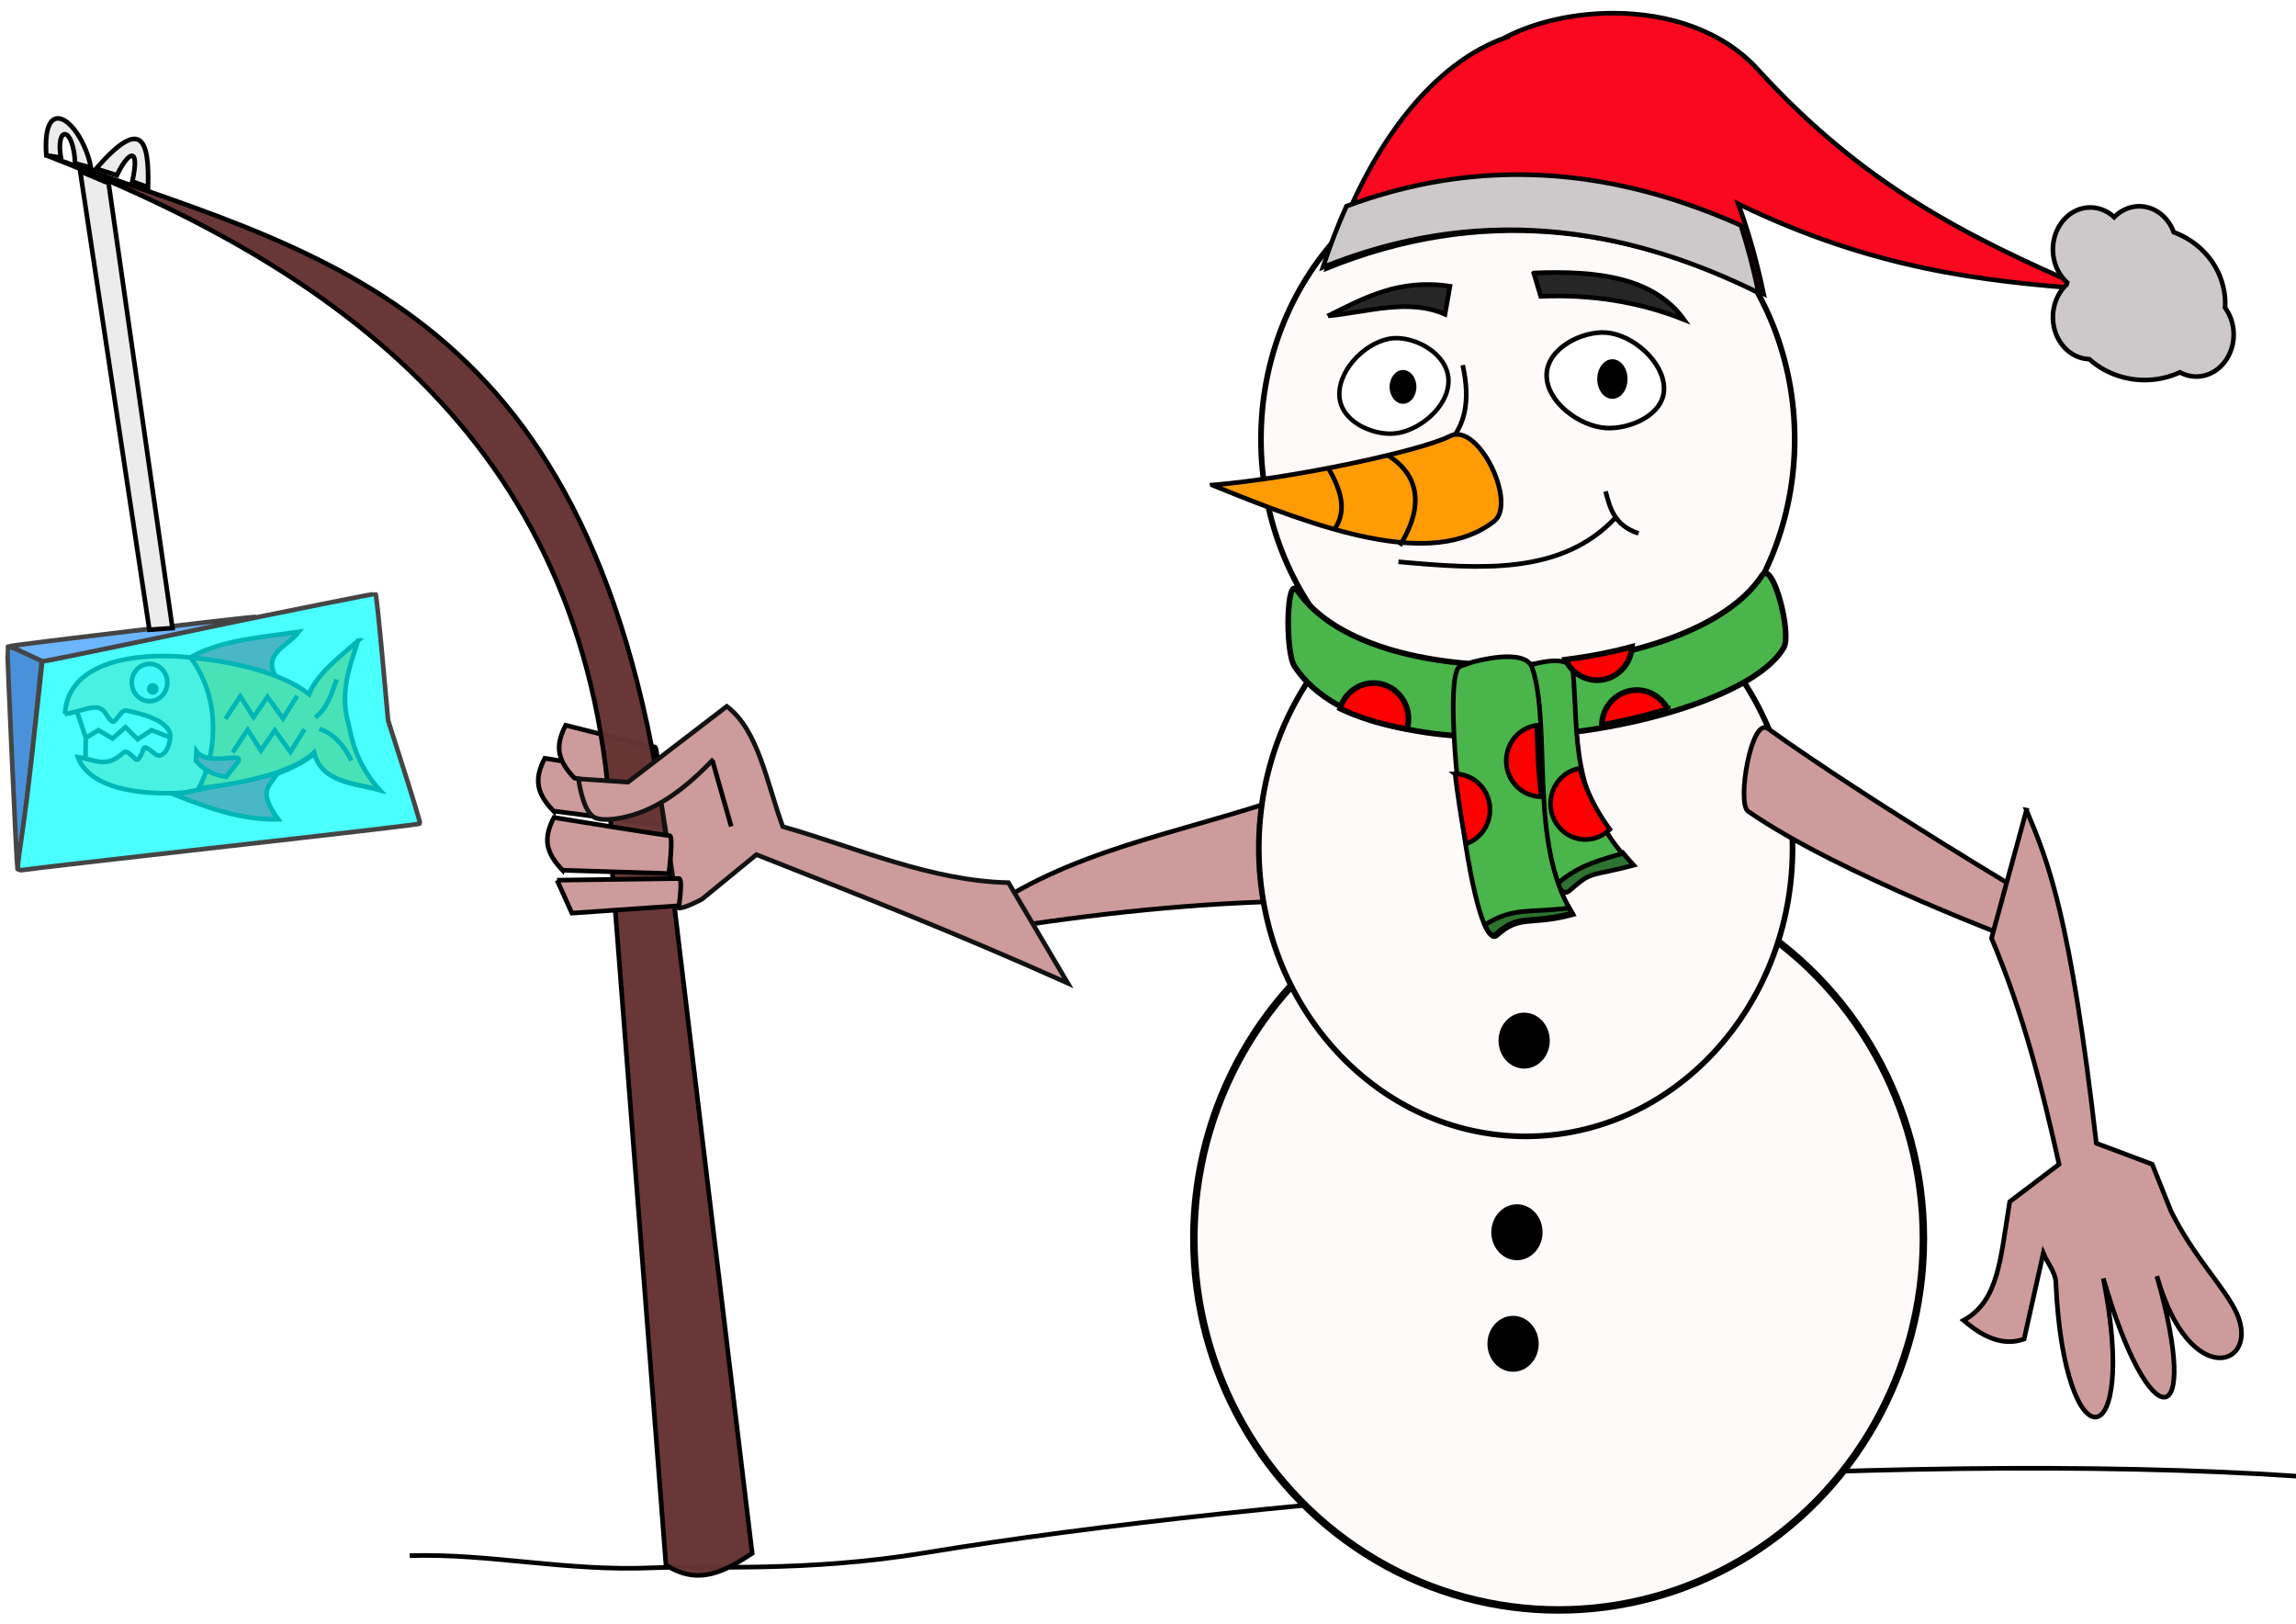 <?xml version="1.0" encoding="UTF-8" standalone="no"?>
<svg
   xmlns:dc="http://purl.org/dc/elements/1.1/"
   xmlns:cc="http://creativecommons.org/ns#"
   xmlns:rdf="http://www.w3.org/1999/02/22-rdf-syntax-ns#"
   xmlns:svg="http://www.w3.org/2000/svg"
   xmlns="http://www.w3.org/2000/svg"
   xmlns:xlink="http://www.w3.org/1999/xlink"
   xmlns:sodipodi="http://sodipodi.sourceforge.net/DTD/sodipodi-0.dtd"
   xmlns:inkscape="http://www.inkscape.org/namespaces/inkscape"
   width="1122.52"
   height="793.701"
   viewBox="0 0 297 210"
   version="1.1"
   id="svg8"
   inkscape:version="1.0.1 (3bc2e813f5, 2020-09-07)"
   sodipodi:docname="boneco.svg">
  <defs
     id="defs2">
    <linearGradient
       inkscape:collect="always"
       id="linearGradient1114">
      <stop
         style="stop-color:#000000;stop-opacity:1"
         offset="0"
         id="stop1110" />
      <stop
         style="stop-color:#ffffff;stop-opacity:1"
         offset="1"
         id="stop1112" />
    </linearGradient>
    <filter
       inkscape:label="Ridged Border"
       inkscape:menu="Bevels"
       inkscape:menu-tooltip="Ridged border with inner bevel"
       style="color-interpolation-filters:sRGB"
       id="filter1211">
      <feMorphology
         radius="4.3"
         in="SourceAlpha"
         result="result91"
         id="feMorphology1197" />
      <feComposite
         operator="out"
         in="SourceGraphic"
         in2="result91"
         id="feComposite1199" />
      <feGaussianBlur
         result="result0"
         stdDeviation="1.2"
         id="feGaussianBlur1201" />
      <feDiffuseLighting
         diffuseConstant="1"
         id="feDiffuseLighting1205">
        <feDistantLight
           elevation="66"
           azimuth="225"
           id="feDistantLight1203" />
      </feDiffuseLighting>
      <feBlend
         mode="multiply"
         in2="SourceGraphic"
         id="feBlend1207" />
      <feComposite
         operator="in"
         in2="SourceAlpha"
         id="feComposite1209" />
    </filter>
    <filter
       inkscape:label="Ridged Border"
       inkscape:menu="Bevels"
       inkscape:menu-tooltip="Ridged border with inner bevel"
       style="color-interpolation-filters:sRGB"
       id="filter1211-6">
      <feMorphology
         radius="4.3"
         in="SourceAlpha"
         result="result91"
         id="feMorphology1197-2" />
      <feComposite
         operator="out"
         in="SourceGraphic"
         in2="result91"
         id="feComposite1199-0" />
      <feGaussianBlur
         result="result0"
         stdDeviation="1.2"
         id="feGaussianBlur1201-9" />
      <feDiffuseLighting
         diffuseConstant="1"
         id="feDiffuseLighting1205-8">
        <feDistantLight
           elevation="66"
           azimuth="225"
           id="feDistantLight1203-2" />
      </feDiffuseLighting>
      <feBlend
         mode="multiply"
         in2="SourceGraphic"
         id="feBlend1207-1" />
      <feComposite
         operator="in"
         in2="SourceAlpha"
         id="feComposite1209-1" />
    </filter>
    <filter
       inkscape:label="Ridged Border"
       inkscape:menu="Bevels"
       inkscape:menu-tooltip="Ridged border with inner bevel"
       style="color-interpolation-filters:sRGB"
       id="filter1211-0">
      <feMorphology
         radius="4.3"
         in="SourceAlpha"
         result="result91"
         id="feMorphology1197-0" />
      <feComposite
         operator="out"
         in="SourceGraphic"
         in2="result91"
         id="feComposite1199-1" />
      <feGaussianBlur
         result="result0"
         stdDeviation="1.2"
         id="feGaussianBlur1201-7" />
      <feDiffuseLighting
         diffuseConstant="1"
         id="feDiffuseLighting1205-86">
        <feDistantLight
           elevation="66"
           azimuth="225"
           id="feDistantLight1203-4" />
      </feDiffuseLighting>
      <feBlend
         mode="multiply"
         in2="SourceGraphic"
         id="feBlend1207-4" />
      <feComposite
         operator="in"
         in2="SourceAlpha"
         id="feComposite1209-9" />
    </filter>
    <filter
       inkscape:label="Ridged Border"
       inkscape:menu="Bevels"
       inkscape:menu-tooltip="Ridged border with inner bevel"
       style="color-interpolation-filters:sRGB"
       id="filter1211-4">
      <feMorphology
         radius="4.3"
         in="SourceAlpha"
         result="result91"
         id="feMorphology1197-09" />
      <feComposite
         operator="out"
         in="SourceGraphic"
         in2="result91"
         id="feComposite1199-7" />
      <feGaussianBlur
         result="result0"
         stdDeviation="1.2"
         id="feGaussianBlur1201-71" />
      <feDiffuseLighting
         diffuseConstant="1"
         id="feDiffuseLighting1205-3">
        <feDistantLight
           elevation="66"
           azimuth="225"
           id="feDistantLight1203-8" />
      </feDiffuseLighting>
      <feBlend
         mode="multiply"
         in2="SourceGraphic"
         id="feBlend1207-6" />
      <feComposite
         operator="in"
         in2="SourceAlpha"
         id="feComposite1209-10" />
    </filter>
    <filter
       inkscape:label="Ridged Border"
       inkscape:menu="Bevels"
       inkscape:menu-tooltip="Ridged border with inner bevel"
       style="color-interpolation-filters:sRGB"
       id="filter1211-6-5">
      <feMorphology
         radius="4.3"
         in="SourceAlpha"
         result="result91"
         id="feMorphology1197-2-0" />
      <feComposite
         operator="out"
         in="SourceGraphic"
         in2="result91"
         id="feComposite1199-0-2" />
      <feGaussianBlur
         result="result0"
         stdDeviation="1.2"
         id="feGaussianBlur1201-9-4" />
      <feDiffuseLighting
         diffuseConstant="1"
         id="feDiffuseLighting1205-8-1">
        <feDistantLight
           elevation="66"
           azimuth="225"
           id="feDistantLight1203-2-4" />
      </feDiffuseLighting>
      <feBlend
         mode="multiply"
         in2="SourceGraphic"
         id="feBlend1207-1-3" />
      <feComposite
         operator="in"
         in2="SourceAlpha"
         id="feComposite1209-1-8" />
    </filter>
    <filter
       inkscape:label="Ridged Border"
       inkscape:menu="Bevels"
       inkscape:menu-tooltip="Ridged border with inner bevel"
       style="color-interpolation-filters:sRGB"
       id="filter1211-0-0">
      <feMorphology
         radius="4.3"
         in="SourceAlpha"
         result="result91"
         id="feMorphology1197-0-9" />
      <feComposite
         operator="out"
         in="SourceGraphic"
         in2="result91"
         id="feComposite1199-1-5" />
      <feGaussianBlur
         result="result0"
         stdDeviation="1.2"
         id="feGaussianBlur1201-7-4" />
      <feDiffuseLighting
         diffuseConstant="1"
         id="feDiffuseLighting1205-86-7">
        <feDistantLight
           elevation="66"
           azimuth="225"
           id="feDistantLight1203-4-6" />
      </feDiffuseLighting>
      <feBlend
         mode="multiply"
         in2="SourceGraphic"
         id="feBlend1207-4-6" />
      <feComposite
         operator="in"
         in2="SourceAlpha"
         id="feComposite1209-9-6" />
    </filter>
    <filter
       inkscape:label="Ridged Border"
       inkscape:menu="Bevels"
       inkscape:menu-tooltip="Ridged border with inner bevel"
       style="color-interpolation-filters:sRGB"
       id="filter1211-6-5-1">
      <feMorphology
         radius="4.3"
         in="SourceAlpha"
         result="result91"
         id="feMorphology1197-2-0-3" />
      <feComposite
         operator="out"
         in="SourceGraphic"
         in2="result91"
         id="feComposite1199-0-2-5" />
      <feGaussianBlur
         result="result0"
         stdDeviation="1.2"
         id="feGaussianBlur1201-9-4-5" />
      <feDiffuseLighting
         diffuseConstant="1"
         id="feDiffuseLighting1205-8-1-2">
        <feDistantLight
           elevation="66"
           azimuth="225"
           id="feDistantLight1203-2-4-5" />
      </feDiffuseLighting>
      <feBlend
         mode="multiply"
         in2="SourceGraphic"
         id="feBlend1207-1-3-9" />
      <feComposite
         operator="in"
         in2="SourceAlpha"
         id="feComposite1209-1-8-6" />
    </filter>
    <filter
       inkscape:label="Ridged Border"
       inkscape:menu="Bevels"
       inkscape:menu-tooltip="Ridged border with inner bevel"
       style="color-interpolation-filters:sRGB"
       id="filter1211-0-0-5">
      <feMorphology
         radius="4.3"
         in="SourceAlpha"
         result="result91"
         id="feMorphology1197-0-9-4" />
      <feComposite
         operator="out"
         in="SourceGraphic"
         in2="result91"
         id="feComposite1199-1-5-6" />
      <feGaussianBlur
         result="result0"
         stdDeviation="1.2"
         id="feGaussianBlur1201-7-4-6" />
      <feDiffuseLighting
         diffuseConstant="1"
         id="feDiffuseLighting1205-86-7-3">
        <feDistantLight
           elevation="66"
           azimuth="225"
           id="feDistantLight1203-4-6-0" />
      </feDiffuseLighting>
      <feBlend
         mode="multiply"
         in2="SourceGraphic"
         id="feBlend1207-4-6-0" />
      <feComposite
         operator="in"
         in2="SourceAlpha"
         id="feComposite1209-9-6-6" />
    </filter>
    <filter
       inkscape:label="Ridged Border"
       inkscape:menu="Bevels"
       inkscape:menu-tooltip="Ridged border with inner bevel"
       style="color-interpolation-filters:sRGB"
       id="filter1211-4-0">
      <feMorphology
         radius="4.3"
         in="SourceAlpha"
         result="result91"
         id="feMorphology1197-09-7" />
      <feComposite
         operator="out"
         in="SourceGraphic"
         in2="result91"
         id="feComposite1199-7-9" />
      <feGaussianBlur
         result="result0"
         stdDeviation="1.2"
         id="feGaussianBlur1201-71-0" />
      <feDiffuseLighting
         diffuseConstant="1"
         id="feDiffuseLighting1205-3-9">
        <feDistantLight
           elevation="66"
           azimuth="225"
           id="feDistantLight1203-8-1" />
      </feDiffuseLighting>
      <feBlend
         mode="multiply"
         in2="SourceGraphic"
         id="feBlend1207-6-3" />
      <feComposite
         operator="in"
         in2="SourceAlpha"
         id="feComposite1209-10-9" />
    </filter>
    <clipPath
       clipPathUnits="userSpaceOnUse"
       id="clipPath1086">
      <rect
         style="fill:#0000ff;fill-rule:evenodd;stroke-width:0.265"
         id="rect1088"
         width="65.768"
         height="108.857"
         x="303.137"
         y="78.619" />
    </clipPath>
    <mask
       maskUnits="userSpaceOnUse"
       id="mask1118">
      <rect
         style="fill:url(#linearGradient1122);fill-opacity:1;fill-rule:evenodd;stroke-width:0.748"
         id="rect1120"
         width="662.97"
         height="437.72"
         x="-1040.19"
         y="-56.696" />
    </mask>
    <linearGradient
       inkscape:collect="always"
       xlink:href="#linearGradient1114"
       id="linearGradient1122"
       gradientUnits="userSpaceOnUse"
       gradientTransform="matrix(2.113,0,0,2.113,-712.699,-35.929)"
       x1="-154.97"
       y1="93.738"
       x2="158.75"
       y2="93.738" />
    <clipPath
       clipPathUnits="userSpaceOnUse"
       id="clipPath1143">
      <path
         id="path1145"
         style="fill:#000000;fill-opacity:1;stroke:#000000;stroke-width:0.265px;stroke-linecap:butt;stroke-linejoin:miter;stroke-opacity:1"
         d="m -599.682,-60.508 c -113.272,-0.088 -229.897,27.585 -245.473,57.484 8.508,108.463 -7.9,219.491 131.536,314.476 65.593,36.766 132.733,22.485 200.327,-6.804 l 74.839,-69.547 c 283.224,-62.848 141.071,-322.454 39.309,-185.208 l 1.512,-55.941 C -436.151,-45.598 -517.023,-60.444 -599.682,-60.508 Z M -338.944,41.518 c 42.606,-0.601 81.215,113.287 -83.634,150.494 l 18.899,-68.792 24.191,-11.339 c 5.237,-50.948 23.221,-70.119 40.544,-70.363 z" />
    </clipPath>
  </defs>
  <sodipodi:namedview
     id="base"
     pagecolor="#ffffff"
     bordercolor="#666666"
     borderopacity="1.0"
     inkscape:pageopacity="0.0"
     inkscape:pageshadow="2"
     inkscape:zoom="0.33128865"
     inkscape:cx="611.68007"
     inkscape:cy="528.49394"
     inkscape:document-units="px"
     inkscape:current-layer="layer1"
     inkscape:document-rotation="0"
     showgrid="true"
     inkscape:snap-global="true"
     inkscape:window-width="1366"
     inkscape:window-height="715"
     inkscape:window-x="1016"
     inkscape:window-y="-8"
     inkscape:window-maximized="1"
     showguides="true"
     inkscape:guide-bbox="true"
     units="px"
     inkscape:pagecheckerboard="true" />
  <g
     inkscape:label="Layer 1"
     inkscape:groupmode="layer"
     id="layer1"
     style="display:inline">
    <g
       id="g845"
       transform="matrix(2.255,0,0,2.255,10.847,-179.453)">
      <path
         style="fill:none;stroke:#000000;stroke-width:0.265px;stroke-linecap:butt;stroke-linejoin:miter;stroke-opacity:1"
         d="m 18.693,168.805 c 4.557,-0.147 8.943,0.913 13.938,0.695 3.113,-0.136 8.74,0.282 15.713,-0.874 19.061,-3.158 55.285,-5.984 78.861,-4.365"
         id="path981-1"
         sodipodi:nodetypes="cssc" />
      <path
         style="fill:#cd9b9b;fill-opacity:1;stroke:#000000;stroke-width:0.265px;stroke-linecap:butt;stroke-linejoin:miter;stroke-opacity:1"
         d="m 53.227,130.865 c 5.507,-3.207 12.095,-3.974 18.237,-6.52 l -0.567,6.898 c -5.922,0.021 -11.843,0.602 -17.765,1.512 z"
         id="path1102-9"
         sodipodi:nodetypes="ccccc" />
      <g
         id="g1177-7"
         transform="translate(-45.614,52.246)">
        <ellipse
           style="display:inline;fill:#fefaf9;fill-opacity:1;fill-rule:evenodd;stroke:#000000;stroke-width:0.429;stroke-opacity:1"
           id="path991-1-9-5"
           cx="130.213"
           cy="98.368"
           rx="20.925"
           ry="21.303" />
        <ellipse
           style="fill:#000000;fill-opacity:1;fill-rule:evenodd;stroke-width:0.265;filter:url(#filter1211-6-5-1)"
           id="path1167-4-8-3"
           cx="127.821"
           cy="98.009"
           rx="1.47"
           ry="1.604" />
        <ellipse
           style="fill:#000000;fill-opacity:1;fill-rule:evenodd;stroke-width:0.265;filter:url(#filter1211-0-0-5)"
           id="path1167-0-5-6"
           cx="127.599"
           cy="104.407"
           rx="1.47"
           ry="1.604" />
      </g>
      <g
         id="g1172-9"
         transform="translate(-45.614,52.246)">
        <ellipse
           style="display:inline;fill:#fefaf9;fill-opacity:1;fill-rule:evenodd;stroke:#000000;stroke-width:0.323;stroke-opacity:1"
           id="path991-1-99"
           cx="128.323"
           cy="75.973"
           rx="15.308"
           ry="16.536"
           inkscape:label="body" />
        <ellipse
           style="fill:#000000;fill-opacity:1;fill-rule:evenodd;stroke-width:0.265;filter:url(#filter1211-4-0)"
           id="path1167-2-2"
           cx="128.235"
           cy="87.018"
           rx="1.47"
           ry="1.604" />
      </g>
      <ellipse
         style="display:inline;fill:#fefaf9;fill-opacity:1;fill-rule:evenodd;stroke:#000000;stroke-width:0.323;stroke-opacity:1"
         id="path991-6"
         cx="82.832"
         cy="104.771"
         rx="15.308"
         ry="16.536"
         inkscape:label="head" />
      <g
         id="g924-9"
         transform="translate(-87.948,60.561)">
        <path
           id="path847-3"
           style="fill:#fa081f;fill-opacity:1;stroke:#000000;stroke-width:1px;stroke-linecap:butt;stroke-linejoin:miter;stroke-opacity:1"
           d="m 663.414,74.621 c -8.801,-0.074 -17.378,1.913 -23.734,5.182 l 0.08,0.059 c -15.126,5.285 -29.631,22.183 -38.719,49.943 32.926,-13.302 64.214,-9.394 94.449,5.557 -1.501,-7.175 -3.354,-13.658 -5.496,-19.461 29.211,14.105 52.671,16.706 75.701,18.449 C 739.233,122.89 716.976,111.733 694.23,86.789 686.416,78.219 674.73,74.717 663.414,74.621 Z"
           transform="scale(0.265)" />
        <path
           id="path847-19-7"
           style="fill:#cccccc;fill-opacity:0.98;stroke:#000000;stroke-width:0.265px;stroke-linecap:butt;stroke-linejoin:miter;stroke-opacity:1"
           d="m 169.921,29.036 c -3.128,0.033 -6.308,0.609 -9.547,1.81 -0.486,1.083 -0.939,2.248 -1.348,3.498 8.712,-3.519 16.99,-2.486 24.99,1.47 -0.29,-1.388 -0.632,-2.675 -1.015,-3.868 -4.271,-1.906 -8.623,-2.957 -13.079,-2.91 z" />
        <path
           id="path923-8"
           style="fill:#cdc8c9;fill-opacity:1;fill-rule:evenodd;stroke:#000000;stroke-width:1;stroke-opacity:1"
           d="m 776.807,116.42 a 8.081,9.091 0 0 0 -5.432,2.361 8.081,9.091 0 0 0 -5.174,-2.109 8.081,9.091 0 0 0 -8.082,9.092 8.081,9.091 0 0 0 3.084,7.145 17.439,16.555 0 0 0 -0.137,0.484 8.081,9.091 0 0 0 -2.947,7.02 8.081,9.091 0 0 0 7.873,9.086 17.439,16.555 0 0 0 11.977,4.523 17.439,16.555 0 0 0 7.643,-1.676 8.081,9.091 0 0 0 3.551,0.924 8.081,9.091 0 0 0 8.08,-9.09 8.081,9.091 0 0 0 -1.861,-5.805 17.439,16.555 0 0 0 0.027,-0.908 17.439,16.555 0 0 0 -11.135,-15.436 8.081,9.091 0 0 0 -7.467,-5.611 z"
           transform="scale(0.265)" />
      </g>
      <g
         id="g1131-3"
         transform="translate(-45.614,52.246)">
        <path
           style="fill:#cd9b9b;fill-opacity:1;stroke:#000000;stroke-width:0.265px;stroke-linecap:butt;stroke-linejoin:miter;stroke-opacity:1"
           d="m 72.55,73.849 6.295,0.824 c 0,0 0.083,-2.808 -0.153,-2.808 -0.236,0 -6.638,-1.039 -6.638,-1.039 -0.62,1.197 -0.485,1.99 0.496,3.024 z"
           id="path1113-4-8-77"
           sodipodi:nodetypes="ccsccc" />
        <path
           style="fill:#cd9b9b;fill-opacity:1;stroke:#000000;stroke-width:0.265px;stroke-linecap:butt;stroke-linejoin:miter;stroke-opacity:1"
           d="m 73.749,71.954 4.792,0.924 c 0,0 0.05,-2.708 -0.187,-2.708 -0.236,0 -5.101,-1.24 -5.101,-1.24 -0.62,1.197 -0.485,1.99 0.496,3.024 z"
           id="path1113-4-8-7-9"
           sodipodi:nodetypes="ccsccc" />
        <path
           style="fill:#663333;fill-opacity:0.98;stroke:#000000;stroke-width:0.265px;stroke-linecap:butt;stroke-linejoin:miter;stroke-opacity:1"
           d="m 79.007,117.094 c 1.89,1.228 3.425,0.326 4.944,-0.668 L 78.873,74.197 C 74.534,44.239 58.663,41.843 43.46,36.245 62.035,43.452 75.79,54.603 75.933,77.405 Z"
           id="path1166-0"
           sodipodi:nodetypes="cccccc" />
      </g>
      <g
         id="g1120-0"
         transform="translate(-45.614,52.246)">
        <path
           style="fill:#cd9b9b;fill-opacity:1;stroke:#121212;stroke-width:0.265px;stroke-linecap:butt;stroke-linejoin:miter;stroke-opacity:1"
           d="m 81.737,70.871 c -1.518,1.595 -3.136,2.865 -5.008,3.307 0,0 -1.37,0.355 -1.89,0 -0.643,-0.439 -0.85,-2.173 -0.85,-2.173 l 2.835,0.189 5.67,-4.347 c 1.813,1.354 2.298,4.4 3.213,6.898 4.294,1.223 8.491,3.115 12.946,3.213 l 3.402,5.764 C 95.506,80.789 89.878,78.593 84.194,76.351 l -3.118,2.551 c 0,0 -1.445,0.789 -1.445,0.411 0,-0.378 -0.914,-6.05 -0.914,-6.05"
           id="path1111-7"
           sodipodi:nodetypes="ccsccccccccsc" />
        <path
           style="fill:#cd9b9b;fill-opacity:1;stroke:#000000;stroke-width:0.265px;stroke-linecap:butt;stroke-linejoin:miter;stroke-opacity:1"
           d="m 72.76,77.816 0.85,1.89 6.142,-0.425 c 0,0 0.236,-1.559 0,-1.559 -0.236,0 -6.993,0.094 -6.993,0.094 z"
           id="path1113-3" />
        <path
           style="fill:#cd9b9b;fill-opacity:1;stroke:#000000;stroke-width:0.265;stroke-linecap:butt;stroke-linejoin:miter;stroke-miterlimit:4;stroke-dasharray:none;stroke-opacity:1"
           d="m 73.074,77.246 6.095,0.189 c 0,0 0.283,-2.173 0.047,-2.173 -0.236,0 -6.638,-1.039 -6.638,-1.039 -0.62,1.197 -0.485,1.99 0.496,3.024 z"
           id="path1113-4-6"
           sodipodi:nodetypes="ccscc" />
        <path
           style="fill:none;stroke:#000000;stroke-width:0.265px;stroke-linecap:butt;stroke-linejoin:miter;stroke-opacity:1"
           d="m 82.749,74.732 -1.069,-3.742"
           id="path1160-2" />
      </g>
      <path
         style="display:inline;fill:#cd9b9b;fill-opacity:1;stroke:#000000;stroke-width:0.265px;stroke-linecap:butt;stroke-linejoin:miter;stroke-opacity:1"
         d="m 96.602,121.365 c 5.933,4.245 15.234,9.755 15.234,9.755 l -0.535,2.539 c 0,0 -10.597,-3.913 -15.836,-7.55 -0.651,-0.452 0.182,-5.427 1.136,-4.744 z"
         id="path1162-7"
         sodipodi:nodetypes="sccss" />
      <path
         style="fill:#cd9b9b;fill-opacity:1;stroke:#000000;stroke-width:0.265px;stroke-linecap:butt;stroke-linejoin:miter;stroke-opacity:1"
         d="m 111.436,126.042 -2.005,7.35 c 1.834,4.321 2.912,8.642 3.875,12.963 l -2.831,2.148 c -0.543,3.327 -0.632,5.694 -2.648,6.806 1.105,0.94 2.244,1.508 3.474,1.069 l 1.1,-4.922 c 0.251,0.583 0.694,1.091 0.719,1.666 0.472,10.608 4.776,10.087 2.724,-0.219 2.681,9.284 5.659,8.923 3.074,-0.134 1.883,6.642 5.961,5.157 4.569,2.111 -0.665,-1.455 -2.479,-3.223 -3.768,-5.853 l -1.069,-2.673 -3.207,-1.203 c -1.5,-13.066 -2.756,-16.137 -4.009,-19.11 z"
         id="path1164-4"
         sodipodi:nodetypes="cccccccsccscccc" />
      <g
         id="g1168-3"
         transform="translate(-45.614,52.246)">
        <path
           style="fill:#222222;fill-opacity:0.98;stroke:#000000;stroke-width:0.265px;stroke-linecap:butt;stroke-linejoin:miter;stroke-opacity:1"
           d="m 116.984,45.452 c 2.061,-1.025 4.067,-2.144 6.993,-1.701 l -0.283,1.606 c -2.1,-0.921 -4.446,-0.123 -6.709,0.094 z"
           id="path863-7"
           sodipodi:nodetypes="cccc" />
        <path
           style="fill:#222222;fill-opacity:0.98;stroke:#000000;stroke-width:0.265px;stroke-linecap:butt;stroke-linejoin:miter;stroke-opacity:1"
           d="m 128.786,42.994 0.401,1.336 c 2.87,-0.12 5.616,0.299 8.219,1.336 -1.721,-2.41 -4.953,-2.828 -8.619,-2.673 z"
           id="path865-1"
           sodipodi:nodetypes="cccc" />
        <path
           style="fill:none;stroke:#000000;stroke-width:0.265px;stroke-linecap:butt;stroke-linejoin:miter;stroke-opacity:1"
           d="m 124.71,48.272 c 0.965,4.357 -1.728,5.015 -3.207,6.481"
           id="path885-9"
           sodipodi:nodetypes="cc" />
        <path
           style="fill:#ff9b05;fill-opacity:1;stroke:#000000;stroke-width:0.265px;stroke-linecap:butt;stroke-linejoin:miter;stroke-opacity:1"
           d="m 110.344,55.154 c 4.609,-0.379 11.981,-1.959 13.631,-2.806 1.631,-0.837 3.861,3.834 2.539,4.878 -3.557,2.808 -10.024,0.444 -16.17,-2.071 z"
           id="path887-9"
           sodipodi:nodetypes="cssc" />
        <path
           style="fill:none;stroke:#000000;stroke-width:0.265px;stroke-linecap:butt;stroke-linejoin:miter;stroke-opacity:1"
           d="m 121.023,59.555 c 4.702,0.426 9.373,0.78 12.473,-2.551"
           id="path889-7"
           sodipodi:nodetypes="cc" />
        <path
           style="fill:none;stroke:#000000;stroke-width:0.265px;stroke-linecap:butt;stroke-linejoin:miter;stroke-opacity:1"
           d="m 132.906,55.515 c 0.252,0.992 0.529,1.972 1.89,2.41"
           id="path891-9"
           sodipodi:nodetypes="cc" />
        <g
           id="g919-5"
           style="display:inline"
           transform="translate(-42.333,8.315)">
          <g
             id="g895-6"
             inkscape:label="olhos"
             style="display:inline">
            <path
               id="path867-2"
               style="fill:#ffffff;fill-opacity:1;fill-rule:evenodd;stroke:#000000;stroke-width:0.265;stroke-opacity:1"
               d="m 178.591,41.307 c 0,1.531 -2.004,2.348 -3.346,2.258 -1.509,-0.102 -3.388,-1.489 -3.388,-3.021 0,-1.531 2.015,-2.55 3.411,-2.448 1.536,0.112 3.322,1.679 3.322,3.211 z"
               sodipodi:nodetypes="sasas" />
            <path
               id="path867-4-6"
               style="fill:#ffffff;fill-opacity:1;fill-rule:evenodd;stroke:#000000;stroke-width:0.255;stroke-opacity:1"
               d="m 159.966,41.629 c 0,1.531 1.863,2.348 3.111,2.258 1.404,-0.102 3.15,-1.489 3.15,-3.021 0,-1.531 -1.874,-2.55 -3.172,-2.448 -1.428,0.112 -3.089,1.679 -3.089,3.211 z"
               sodipodi:nodetypes="sasas" />
          </g>
          <ellipse
             style="fill:#000000;fill-opacity:1;fill-rule:evenodd;stroke-width:0.261"
             id="path897-5"
             cx="175.629"
             cy="40.759"
             rx="0.869"
             ry="1.136" />
          <ellipse
             style="fill:#000000;fill-opacity:1;fill-rule:evenodd;stroke-width:0.265"
             id="path897-4-8"
             ry="0.969"
             rx="0.768"
             cy="41.21"
             cx="163.619" />
        </g>
        <path
           style="fill:none;stroke:#000000;stroke-width:0.265px;stroke-linecap:butt;stroke-linejoin:miter;stroke-opacity:1"
           d="m 117.026,54.219 c 0.647,1.158 1.095,2.316 0.334,3.475"
           id="path1385-9"
           sodipodi:nodetypes="cc" />
        <path
           style="display:inline;fill:none;stroke:#000000;stroke-width:0.265px;stroke-linecap:butt;stroke-linejoin:miter;stroke-opacity:1"
           d="m 120.367,53.417 c 1.587,0.974 2.334,2.636 0.735,5.212"
           id="path1387-9"
           sodipodi:nodetypes="cc" />
      </g>
      <g
         id="g1451-0"
         transform="translate(-140.675,81.35)">
        <path
           id="path991-8-0"
           style="fill:#49b54a;fill-opacity:1;fill-rule:evenodd;stroke:#000000;stroke-width:0.323;stroke-opacity:1"
           d="m 210.284,32.096 c 4.39,6.435 22.718,5.185 26.65,-0.854 0.619,-0.95 1.726,3.307 1.255,4.13 -2.703,4.723 -23.381,8.208 -28.063,1.078 -0.545,-0.83 -0.472,-5.278 0.159,-4.353 z"
           sodipodi:nodetypes="sssss" />
        <path
           style="fill:#49b54a;fill-opacity:1;stroke:#000000;stroke-width:0.265px;stroke-linecap:butt;stroke-linejoin:miter;stroke-opacity:1"
           d="m 222.537,36.739 c -1.235,0.426 1.846,13.788 3.234,12.555 1.379,-1.224 1.195,-0.801 3.703,-1.48 -3.581,-3.816 -3.058,-7.451 -3.375,-11.043 -0.111,-1.262 -2.878,-0.268 -2.878,-0.268 z"
           id="path1055-9-0"
           sodipodi:nodetypes="sscsss" />
        <path
           id="path991-8-9-8"
           style="fill:#ff0000;fill-opacity:1;fill-rule:evenodd;stroke:#000000;stroke-width:0.323;stroke-opacity:1"
           d="m 229.483,35.32 c -1.209,0.329 -2.497,0.576 -3.815,0.739 a 2.005,2.055 0 0 0 1.815,1.182 2.005,2.055 0 0 0 2,-1.921 z m -14.829,2.088 a 2.005,2.055 0 0 0 -1.918,1.457 c 1.122,0.54 2.426,0.928 3.84,1.181 a 2.005,2.055 0 0 0 0.083,-0.583 2.005,2.055 0 0 0 -2.005,-2.055 z m 15.101,0.401 a 2.005,2.055 0 0 0 -2.004,2.006 c 1.329,-0.243 2.601,-0.553 3.775,-0.913 a 2.005,2.055 0 0 0 -1.771,-1.093 z" />
        <path
           id="path1055-9-1-2"
           style="fill:#2e722f;fill-opacity:1;stroke:#000000;stroke-width:0.265px;stroke-linecap:butt;stroke-linejoin:miter;stroke-opacity:1"
           d="m 228.979,47.17 c -1.953,0.541 -2.739,0.867 -3.843,1.795 0.272,0.4 0.525,0.558 0.739,0.368 1.379,-1.224 1.195,-0.801 3.704,-1.481 -0.214,-0.228 -0.413,-0.456 -0.599,-0.683 z" />
        <path
           style="fill:#49b54a;fill-opacity:1;stroke:#000000;stroke-width:0.265px;stroke-linecap:butt;stroke-linejoin:miter;stroke-opacity:1"
           d="m 219.626,36.447 c -1.235,0.426 0.665,16.575 2.053,15.342 1.379,-1.224 1.856,-0.517 4.365,-1.197 -2.512,-4.101 -1.158,-10.691 -2.288,-14.066 -0.402,-1.201 -3.445,-0.315 -3.445,-0.315 z"
           id="path1055-5-6"
           sodipodi:nodetypes="sscsss" />
        <path
           id="path1055-7"
           style="fill:#ff0000;fill-opacity:1;stroke:#000000;stroke-width:0.265px;stroke-linecap:butt;stroke-linejoin:miter;stroke-opacity:1"
           d="m 224.022,39.83 a 2.005,2.055 0 0 0 -1.751,2.038 2.005,2.055 0 0 0 2.005,2.055 2.005,2.055 0 0 0 0.002,0 c -0.166,-1.362 -0.214,-2.758 -0.256,-4.093 z m -4.685,2.79 c 0.173,1.42 0.389,2.809 0.628,4.003 a 2.005,2.055 0 0 0 1.37,-1.949 2.005,2.055 0 0 0 -1.999,-2.055 z" />
        <path
           id="path1055-9-7-6"
           style="fill:#ff0000;fill-opacity:1;stroke:#000000;stroke-width:0.265px;stroke-linecap:butt;stroke-linejoin:miter;stroke-opacity:1"
           d="m 226.49,42.297 a 2.005,2.055 0 0 0 -1.68,2.027 2.005,2.055 0 0 0 2.005,2.055 2.005,2.055 0 0 0 1.399,-0.584 c -0.878,-1.181 -1.4,-2.345 -1.724,-3.497 z" />
        <path
           id="path1055-5-5-5"
           style="fill:#000000;fill-opacity:0.37;stroke:#000000;stroke-width:0.265px;stroke-linecap:butt;stroke-linejoin:miter;stroke-opacity:1"
           d="m 225.882,50.306 c -2.421,0.3 -3.172,-0.06 -4.838,0.965 0.233,0.557 0.469,0.809 0.691,0.612 1.379,-1.224 1.857,-0.517 4.365,-1.197 -0.076,-0.124 -0.148,-0.251 -0.218,-0.38 z" />
      </g>
      <path
         style="fill:#ececec;fill-opacity:1;stroke:#000000;stroke-width:0.265px;stroke-linecap:butt;stroke-linejoin:miter;stroke-opacity:1"
         d="m 0.704,89.252 c 2.613,-3 3.051,-1.653 2.977,1.064 l -0.901,-0.328 c 0.46,-2.101 -0.245,-1.702 -0.887,-0.356 z"
         id="path962-4"
         sodipodi:nodetypes="ccccc" />
      <path
         style="fill:#ececec;fill-opacity:1;stroke:#000000;stroke-width:0.265px;stroke-linecap:butt;stroke-linejoin:miter;stroke-opacity:1"
         d="m -2.154,88.491 c -0.262,-3.734 2.045,-1.92 2.563,0.702 l -0.911,-0.246 c -0.094,-2.149 -1.122,-2.185 -0.818,-0.329 z"
         id="path962-7-3"
         sodipodi:nodetypes="ccccc" />
      <g
         id="g1152-6"
         transform="translate(-45.614,52.246)">
        <g
           id="g1104-7"
           transform="translate(-5.265,68.539)">
          <path
             style="fill:#ffffff;fill-opacity:1;stroke:#000000;stroke-width:0.265px;stroke-linecap:butt;stroke-linejoin:miter;stroke-opacity:1"
             d="m 50.332,-0.854 0.657,1.961 -0.022,1.547 5.512,0.301 -0.301,-3.307 z"
             id="path1002-3"
             sodipodi:nodetypes="cccccc" />
          <path
             style="fill:#ffcd9b;fill-opacity:1;stroke:#000000;stroke-width:0.265px;stroke-linecap:butt;stroke-linejoin:miter;stroke-opacity:1"
             d="m 49.797,-0.253 c 0.838,-0.1 1.748,-0.644 2.19,-0.204 0.231,0.23 0.45,0.785 0.648,0.607 0.25,-0.225 0.422,-0.651 0.691,-0.599 1.789,0.349 2.472,0.898 2.507,1.414 0.033,0.484 -0.341,1.438 -0.852,1.085 C 54.746,1.888 54.385,1.514 54.312,1.723 54.212,2.009 54.018,2.504 53.842,2.334 53.617,2.117 53.324,1.793 53.147,1.96 52.155,2.897 51.515,2.35 50.532,2.22 51.861,5.779 61.918,4.117 64.163,1.952 c 0.432,1.74 2.169,1.741 3.608,2.138 -1.11,-1.225 -1.583,-2.316 -1.804,-3.541 -0.54,-1.806 0.051,-3.346 0.535,-4.811 -1.109,0.981 -2.374,1.923 -2.806,3.074 -3.437,-2.755 -13.66,-3.934 -13.898,0.935 z"
             id="path983-9"
             sodipodi:nodetypes="cssssssssccccccc" />
          <path
             style="fill:#ff0537;fill-opacity:1;stroke:#000000;stroke-width:0.265px;stroke-linecap:butt;stroke-linejoin:miter;stroke-opacity:1"
             d="m 56.076,4.372 5.906,-1.205 c -0.611,0.842 -1.042,1.1 0.047,2.622 -2.105,0.049 -4.034,-0.664 -5.953,-1.417 z"
             id="path985-8"
             sodipodi:nodetypes="cccc" />
          <path
             style="fill:#ff0537;fill-opacity:1;stroke:#000000;stroke-width:0.265px;stroke-linecap:butt;stroke-linejoin:miter;stroke-opacity:1"
             d="m 57.07,-3.551 c 1.821,-0.971 4.024,-1.1 6.142,-1.417 -0.611,0.842 -2.27,1.265 -1.181,2.788 z"
             id="path985-7-7"
             sodipodi:nodetypes="cccc" />
          <path
             id="path983-8-8"
             style="fill:#ff9b05;fill-opacity:1;stroke:#000000;stroke-width:0.265px;stroke-linecap:butt;stroke-linejoin:miter;stroke-opacity:1"
             d="m 66.609,-4.459 c -1.109,0.981 -2.374,1.923 -2.806,3.074 -1.474,-1.181 -4.144,-1.853 -6.79,-2.103 0.858,1.209 1.276,2.503 1.276,4.062 -1.5e-4,1.204 -0.28,2.387 -0.81,3.426 2.844,-0.287 5.532,-1.007 6.608,-2.044 0.432,1.74 2.319,1.741 3.758,2.138 -1.11,-1.225 -1.549,-2.517 -1.771,-3.742 -0.54,-1.806 0.051,-3.346 0.534,-4.811 z"
             sodipodi:nodetypes="ccccccccc" />
          <path
             style="fill:none;stroke:#000000;stroke-width:0.265px;stroke-linecap:butt;stroke-linejoin:miter;stroke-opacity:1"
             d="m 51.056,1.076 0.662,-0.4 0.807,0.476 0.739,-0.651 0.701,0.695 0.8,-0.526 1.063,0.418"
             id="path1028-6"
             sodipodi:nodetypes="ccccccc" />
          <ellipse
             style="fill:#e6e6e6;fill-opacity:1;fill-rule:evenodd;stroke:#000000;stroke-width:0.265;stroke-opacity:1"
             id="path1030-0"
             cx="54.648"
             cy="-2.059"
             rx="1.019"
             ry="1.069" />
          <circle
             style="fill:#090000;fill-opacity:1;fill-rule:evenodd;stroke-width:0.353"
             id="path1032-1"
             cx="54.832"
             cy="-1.692"
             r="0.334" />
          <path
             style="fill:#ff0537;fill-opacity:1;stroke:#000000;stroke-width:0.265px;stroke-linecap:butt;stroke-linejoin:miter;stroke-opacity:1"
             d="m 57.337,1.883 c 0.672,0.929 2.924,-0.071 2.339,0.668 l -0.635,0.802 C 58.201,3.208 57.722,2.908 57.304,2.425 Z"
             id="path1034-1"
             sodipodi:nodetypes="csccc" />
          <path
             style="fill:none;stroke:#000000;stroke-width:0.265px;stroke-linecap:butt;stroke-linejoin:miter;stroke-opacity:1"
             d="m 58.996,0.029 0.858,-1.298 0.757,1.196 0.801,-1.163 0.893,1.24 0.814,-1.304"
             id="path1036-7"
             sodipodi:nodetypes="cccccc" />
          <path
             style="fill:none;stroke:#000000;stroke-width:0.265px;stroke-linecap:butt;stroke-linejoin:miter;stroke-opacity:1"
             d="m 64.153,-0.055 c 0.653,-0.482 0.943,-1.327 1.227,-2.179"
             id="path1040-0"
             sodipodi:nodetypes="cc" />
          <path
             style="fill:none;stroke:#000000;stroke-width:0.265px;stroke-linecap:butt;stroke-linejoin:miter;stroke-opacity:1"
             d="m 64.388,0.6 c 0.821,0.258 1.393,0.931 1.837,1.817"
             id="path1042-0"
             sodipodi:nodetypes="cc" />
          <path
             style="fill:none;stroke:#000000;stroke-width:0.265px;stroke-linecap:butt;stroke-linejoin:miter;stroke-opacity:1"
             d="m 59.418,1.947 0.858,-1.298 0.757,1.196 0.801,-1.163 0.893,1.24 0.814,-1.304"
             id="path1036-1-4"
             sodipodi:nodetypes="cccccc" />
        </g>
        <g
           id="g1007-4"
           transform="translate(-43.056,8.34)"
           style="opacity:0.728">
          <path
             style="fill:#0066cc;fill-opacity:0.98;fill-rule:evenodd;stroke:#000000;stroke-width:0.265;stroke-linecap:square;stroke-linejoin:round;stroke-miterlimit:4;stroke-dasharray:none;stroke-dashoffset:7.559;stroke-opacity:1"
             d="m 84.866,68.839 c -0.052,-0.193 -0.617,-12.711 -0.58,-12.747 0.092,-0.092 1.899,0.69 1.961,0.853 -0.326,3.334 -0.927,9.13 -1.381,11.894 z"
             id="path950-9"
             sodipodi:nodetypes="cscc" />
          <path
             style="fill:#00ffff;fill-opacity:0.98;fill-rule:evenodd;stroke:#000000;stroke-width:0.265;stroke-linecap:square;stroke-linejoin:round;stroke-miterlimit:4;stroke-dasharray:none;stroke-dashoffset:7.559;stroke-opacity:1"
             d="m 84.89,68.638 c 5.29e-4,-0.169 0.061,-0.668 0.134,-1.109 0.528,-3.522 0.859,-7.046 1.259,-10.577 0.034,-0.071 19.067,-3.952 19.12,-3.899 0.036,0.036 0.213,1.685 0.393,3.663 l 0.327,3.597 0.936,2.935 c 0.515,1.614 0.918,2.954 0.895,2.976 -0.052,0.052 -2.314,0.318 -13.31,1.566 -4.888,0.555 -9.082,1.041 -9.321,1.081 -0.385,0.064 -0.434,0.038 -0.434,-0.234 z"
             id="path952-2"
             sodipodi:nodetypes="cccsscssssc" />
          <path
             style="fill:#3399ff;fill-opacity:0.98;fill-rule:evenodd;stroke:#000000;stroke-width:0.265;stroke-linecap:square;stroke-linejoin:round;stroke-miterlimit:4;stroke-dasharray:none;stroke-dashoffset:7.559;stroke-opacity:1"
             d="m 84.44,56.055 c 0.258,-0.086 13.776,-1.691 14.034,-1.676 0.208,0.012 -11.353,2.428 -12.177,2.546 -0.612,-0.281 -1.371,-0.643 -1.857,-0.87 z"
             id="path960-1"
             sodipodi:nodetypes="cscc" />
        </g>
        <path
           style="fill:#ececec;stroke:#000000;stroke-width:0.265px;stroke-linecap:butt;stroke-linejoin:miter;stroke-opacity:1"
           d="m 45.404,37.16 1.63,0.685 3.662,25.513 -1.323,0.095 z"
           id="path979-4" />
      </g>
    </g>
    <path
       style="fill:#ffff00;fill-opacity:0.43;fill-rule:evenodd;stroke:#00ab00;stroke-width:2.988;stroke-linecap:square;stroke-linejoin:round;stroke-dashoffset:7.559"
       d=""
       id="path954"
       transform="scale(0.265)" />
    <path
       style="fill:#ffff00;fill-opacity:0.43;fill-rule:evenodd;stroke:#00ab00;stroke-width:2.988;stroke-linecap:square;stroke-linejoin:round;stroke-dashoffset:7.559"
       d=""
       id="path956"
       transform="scale(0.265)" />
    <path
       style="display:inline;fill:#ffff00;fill-opacity:0.43;fill-rule:evenodd;stroke:#00ab00;stroke-width:2.988;stroke-linecap:square;stroke-linejoin:round;stroke-dashoffset:7.559"
       d=""
       id="path958"
       transform="scale(0.265)" />
    <g
       id="g1388"
       transform="translate(179.689,39.846)"
       style="display:inline"
       inkscape:groupmode="layer" />
  </g>
</svg>
